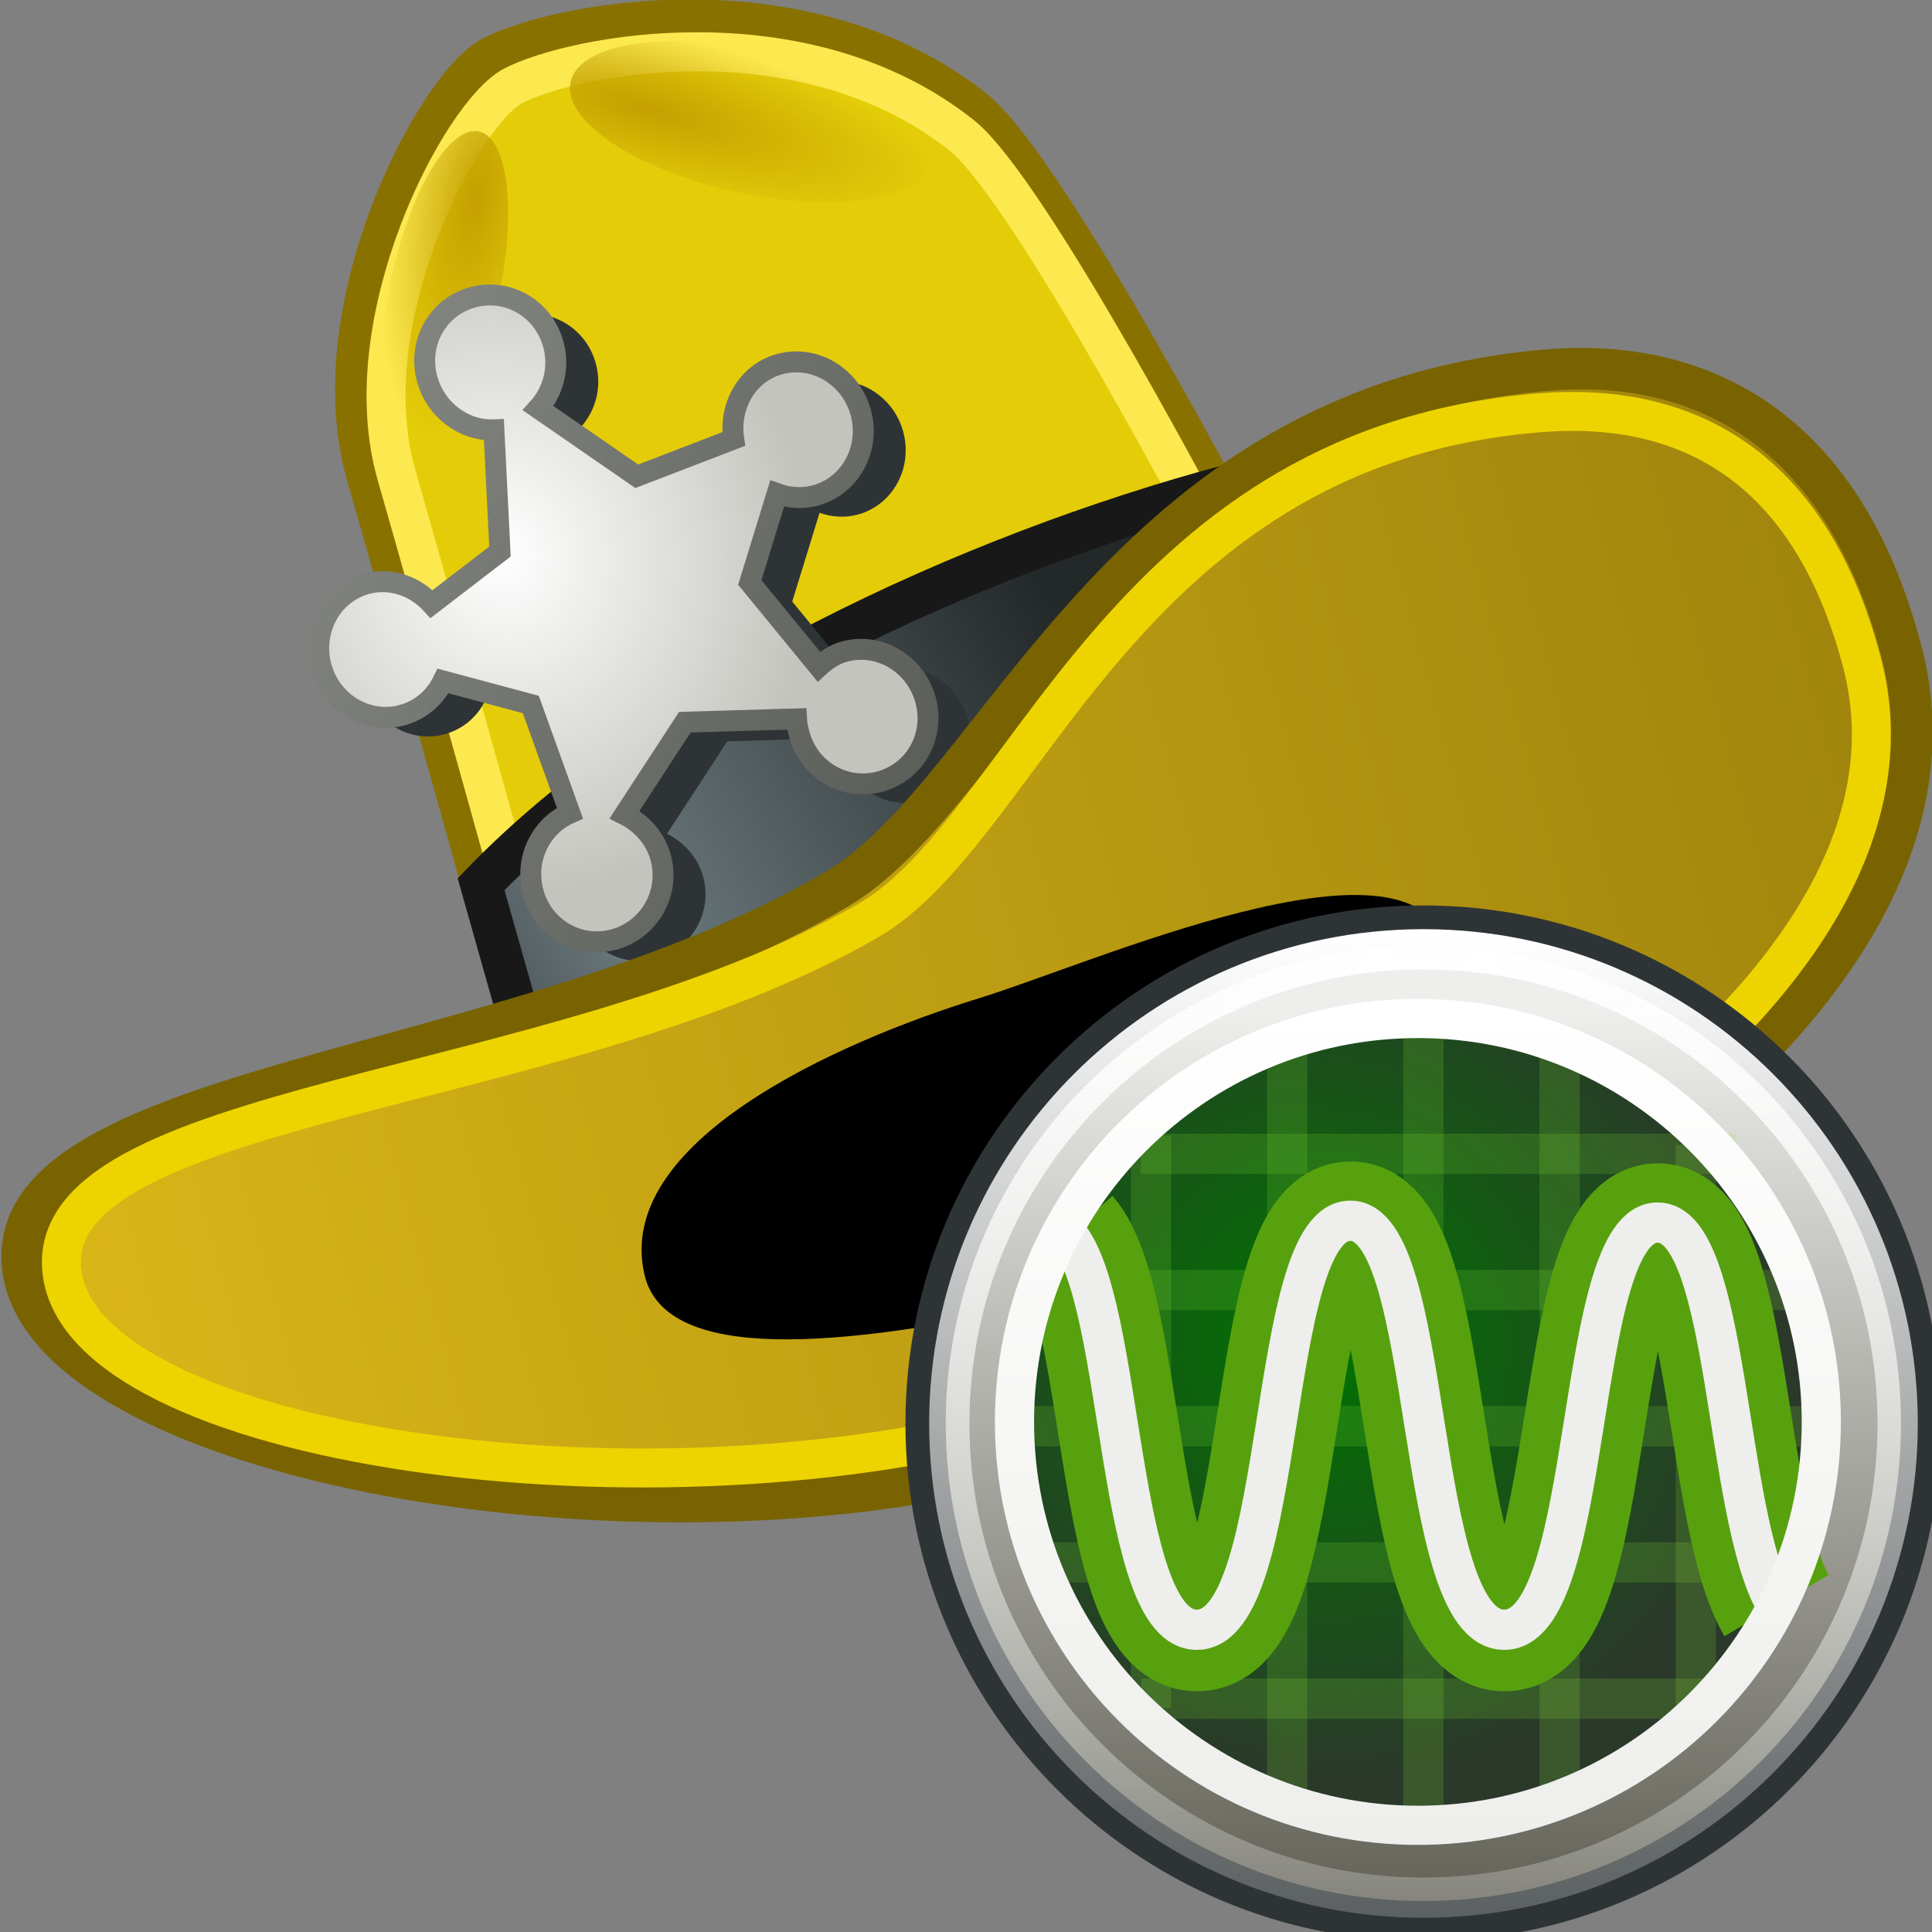 <?xml version="1.0" encoding="UTF-8" standalone="no"?>
<!-- Created with Inkscape (http://www.inkscape.org/) -->

<svg
   xmlns:dc="http://purl.org/dc/elements/1.1/"
   xmlns:cc="http://creativecommons.org/ns#"
   xmlns:rdf="http://www.w3.org/1999/02/22-rdf-syntax-ns#"
   xmlns:svg="http://www.w3.org/2000/svg"
   xmlns="http://www.w3.org/2000/svg"
   xmlns:xlink="http://www.w3.org/1999/xlink"
   xmlns:sodipodi="http://sodipodi.sourceforge.net/DTD/sodipodi-0.dtd"
   xmlns:inkscape="http://www.inkscape.org/namespaces/inkscape"
   width="48px"
   height="48px"
   id="svg7511"
   version="1.1"
   inkscape:version="0.48.5 r10040"
   sodipodi:docname="wrangle.svg">
  <rect width="100%" height="100%" fill="#808080" stroke="none"/>
  <defs
     id="defs7513">
    <linearGradient
       id="linearGradient8408">
      <stop
         style="stop-color:#dbb718;stop-opacity:1;"
         offset="0"
         id="stop8410" />
      <stop
         style="stop-color:#9e830c;stop-opacity:1;"
         offset="1"
         id="stop8412" />
    </linearGradient>
    <linearGradient
       id="linearGradient8400">
      <stop
         style="stop-color:#ffffff;stop-opacity:1;"
         offset="0"
         id="stop8402" />
      <stop
         style="stop-color:#c4c4be;stop-opacity:1;"
         offset="1"
         id="stop8404" />
    </linearGradient>
    <linearGradient
       id="linearGradient8390">
      <stop
         style="stop-color:#888a85;stop-opacity:1;"
         offset="0"
         id="stop8392" />
      <stop
         style="stop-color:#5c5e5a;stop-opacity:1;"
         offset="1"
         id="stop8394" />
    </linearGradient>
    <linearGradient
       id="linearGradient8367">
      <stop
         style="stop-color:#4f595c;stop-opacity:1;"
         offset="0"
         id="stop8369" />
      <stop
         id="stop8375"
         offset="0.214"
         style="stop-color:#6c7a7e;stop-opacity:1;" />
      <stop
         style="stop-color:#232829;stop-opacity:1"
         offset="1"
         id="stop8371" />
    </linearGradient>
    <linearGradient
       inkscape:collect="always"
       id="linearGradient8349">
      <stop
         style="stop-color:#c4a000;stop-opacity:1;"
         offset="0"
         id="stop8351" />
      <stop
         style="stop-color:#c4a000;stop-opacity:0;"
         offset="1"
         id="stop8353" />
    </linearGradient>
    <radialGradient
       inkscape:collect="always"
       xlink:href="#linearGradient8349"
       id="radialGradient8355"
       cx="22.848"
       cy="8.308"
       fx="22.848"
       fy="8.308"
       r="5.256"
       gradientTransform="matrix(1.622,0.051,-0.041,0.435,-13.88,3.069)"
       gradientUnits="userSpaceOnUse" />
    <radialGradient
       inkscape:collect="always"
       xlink:href="#linearGradient8349"
       id="radialGradient8357"
       cx="22.648"
       cy="8.241"
       fx="22.648"
       fy="8.241"
       r="5.256"
       gradientTransform="matrix(1.473,-0.018,0.16,0.627,-12.025,3.057)"
       gradientUnits="userSpaceOnUse" />
    <linearGradient
       inkscape:collect="always"
       xlink:href="#linearGradient8367"
       id="linearGradient8373"
       x1="13.087"
       y1="21.736"
       x2="28.683"
       y2="17.695"
       gradientUnits="userSpaceOnUse"
       gradientTransform="matrix(1.003,-0.274,0.274,1.003,-6.959,5.923)" />
    <linearGradient
       inkscape:collect="always"
       xlink:href="#linearGradient8390"
       id="linearGradient8396"
       x1="11.524"
       y1="6.607"
       x2="24.843"
       y2="19.486"
       gradientUnits="userSpaceOnUse"
       gradientTransform="matrix(1.003,-0.274,0.274,1.003,-6.959,5.923)" />
    <radialGradient
       inkscape:collect="always"
       xlink:href="#linearGradient8400"
       id="radialGradient8406"
       cx="16.062"
       cy="12.389"
       fx="16.062"
       fy="12.389"
       r="7.266"
       gradientTransform="matrix(1.003,-0.274,0.305,1.118,-7.394,4.329)"
       gradientUnits="userSpaceOnUse" />
    <linearGradient
       inkscape:collect="always"
       xlink:href="#linearGradient8408"
       id="linearGradient8414"
       x1="-0.006"
       y1="25.304"
       x2="48.18"
       y2="25.304"
       gradientUnits="userSpaceOnUse"
       gradientTransform="matrix(1.003,-0.274,0.274,1.003,-6.959,5.923)" />
    <radialGradient
       inkscape:collect="always"
       xlink:href="#linearGradient2911"
       id="radialGradient2917"
       cx="3.299"
       cy="3.416"
       fx="3.299"
       fy="3.416"
       r="2.751"
       gradientUnits="userSpaceOnUse" />
    <linearGradient
       id="linearGradient2911">
      <stop
         style="stop-color:white;stop-opacity:1;"
         offset="0"
         id="stop2913" />
      <stop
         style="stop-color:#8e8e8e;stop-opacity:1;"
         offset="1"
         id="stop2915" />
    </linearGradient>
    <linearGradient
       inkscape:collect="always"
       xlink:href="#linearGradient4464"
       id="linearGradient4470"
       x1="10.276"
       y1="35.035"
       x2="14.832"
       y2="37.582"
       gradientUnits="userSpaceOnUse"
       gradientTransform="matrix(0.555,0.053,-0.053,0.555,25.564,23.188)" />
    <linearGradient
       inkscape:collect="always"
       id="linearGradient4464">
      <stop
         style="stop-color:#2e3436;stop-opacity:1;"
         offset="0"
         id="stop4466" />
      <stop
         style="stop-color:#2e3436;stop-opacity:0;"
         offset="1"
         id="stop4468" />
    </linearGradient>
    <linearGradient
       gradientTransform="matrix(0.558,0,0,0.558,23.595,23.652)"
       inkscape:collect="always"
       xlink:href="#linearGradient4501"
       id="linearGradient4507"
       x1="23.201"
       y1="3.505"
       x2="22.286"
       y2="32.37"
       gradientUnits="userSpaceOnUse" />
    <linearGradient
       inkscape:collect="always"
       id="linearGradient4501">
      <stop
         style="stop-color:#d3d7cf;stop-opacity:1"
         offset="0"
         id="stop4503" />
      <stop
         style="stop-color:white;stop-opacity:1"
         offset="1"
         id="stop4505" />
    </linearGradient>
    <radialGradient
       r="2.751"
       fy="3.416"
       fx="3.299"
       cy="3.416"
       cx="3.299"
       gradientUnits="userSpaceOnUse"
       id="radialGradient9255"
       xlink:href="#linearGradient2911"
       inkscape:collect="always" />
    <radialGradient
       inkscape:collect="always"
       xlink:href="#linearGradient2911"
       id="radialGradient9296"
       gradientUnits="userSpaceOnUse"
       cx="3.299"
       cy="3.416"
       fx="3.299"
       fy="3.416"
       r="2.751" />
    <radialGradient
       inkscape:collect="always"
       xlink:href="#linearGradient9027"
       id="radialGradient9033"
       cx="23.335"
       cy="44.42"
       fx="23.335"
       fy="44.42"
       r="18.562"
       gradientTransform="matrix(1,0,0,0.193,0,35.854)"
       gradientUnits="userSpaceOnUse" />
    <linearGradient
       id="linearGradient9027">
      <stop
         style="stop-color:#2e3436;stop-opacity:0.619;"
         offset="0"
         id="stop9029" />
      <stop
         style="stop-color:#2e3436;stop-opacity:0;"
         offset="1"
         id="stop9031" />
    </linearGradient>
    <linearGradient
       inkscape:collect="always"
       xlink:href="#linearGradient9035"
       id="linearGradient9041"
       x1="20.73"
       y1="29.815"
       x2="23.296"
       y2="45.056"
       gradientUnits="userSpaceOnUse"
       gradientTransform="matrix(0.989,0,0,0.989,9.007,-1.633)" />
    <linearGradient
       inkscape:collect="always"
       id="linearGradient9035">
      <stop
         style="stop-color:#888a85;stop-opacity:1;"
         offset="0"
         id="stop9037" />
      <stop
         style="stop-color:#51534f;stop-opacity:1"
         offset="1"
         id="stop9039" />
    </linearGradient>
    <linearGradient
       inkscape:collect="always"
       xlink:href="#linearGradient6497"
       id="linearGradient7996"
       gradientUnits="userSpaceOnUse"
       x1="287.517"
       y1="-439.753"
       x2="289.676"
       y2="-436.322" />
    <linearGradient
       inkscape:collect="always"
       id="linearGradient6497">
      <stop
         style="stop-color:#ffffff;stop-opacity:1;"
         offset="0"
         id="stop6499" />
      <stop
         style="stop-color:#ffffff;stop-opacity:0;"
         offset="1"
         id="stop6501" />
    </linearGradient>
    <linearGradient
       inkscape:collect="always"
       xlink:href="#linearGradient6513"
       id="linearGradient7998"
       gradientUnits="userSpaceOnUse"
       x1="286.512"
       y1="-441.291"
       x2="289.854"
       y2="-436.145" />
    <linearGradient
       inkscape:collect="always"
       id="linearGradient6513">
      <stop
         style="stop-color:#ffffff;stop-opacity:1;"
         offset="0"
         id="stop6515" />
      <stop
         style="stop-color:#ffffff;stop-opacity:0;"
         offset="1"
         id="stop6517" />
    </linearGradient>
    <linearGradient
       inkscape:collect="always"
       xlink:href="#linearGradient6538"
       id="linearGradient8000"
       gradientUnits="userSpaceOnUse"
       x1="285.941"
       y1="-439.939"
       x2="289.391"
       y2="-436.443" />
    <linearGradient
       inkscape:collect="always"
       id="linearGradient6538">
      <stop
         style="stop-color:#ffffff;stop-opacity:1;"
         offset="0"
         id="stop6540" />
      <stop
         style="stop-color:#ffffff;stop-opacity:0;"
         offset="1"
         id="stop6542" />
    </linearGradient>
    <linearGradient
       inkscape:collect="always"
       xlink:href="#linearGradient6527"
       id="linearGradient8002"
       gradientUnits="userSpaceOnUse"
       x1="275.942"
       y1="-437.105"
       x2="279.975"
       y2="-431.918" />
    <linearGradient
       inkscape:collect="always"
       id="linearGradient6527">
      <stop
         style="stop-color:#ffffff;stop-opacity:1;"
         offset="0"
         id="stop6530" />
      <stop
         style="stop-color:#ffffff;stop-opacity:0;"
         offset="1"
         id="stop6532" />
    </linearGradient>
    <linearGradient
       inkscape:collect="always"
       xlink:href="#linearGradient6549"
       id="linearGradient8004"
       gradientUnits="userSpaceOnUse"
       x1="286.666"
       y1="-439.484"
       x2="289.766"
       y2="-436.707" />
    <linearGradient
       inkscape:collect="always"
       id="linearGradient6549">
      <stop
         style="stop-color:#ffffff;stop-opacity:1;"
         offset="0"
         id="stop6551" />
      <stop
         style="stop-color:#ffffff;stop-opacity:0;"
         offset="1"
         id="stop6553" />
    </linearGradient>
    <linearGradient
       inkscape:collect="always"
       xlink:href="#linearGradient6538"
       id="linearGradient8006"
       gradientUnits="userSpaceOnUse"
       x1="284.802"
       y1="-441.233"
       x2="288.9"
       y2="-436.831" />
    <linearGradient
       inkscape:collect="always"
       xlink:href="#linearGradient6497"
       id="linearGradient8099"
       gradientUnits="userSpaceOnUse"
       x1="286.246"
       y1="-434.732"
       x2="290.121"
       y2="-439.69" />
    <linearGradient
       inkscape:collect="always"
       xlink:href="#linearGradient6513"
       id="linearGradient8097"
       gradientUnits="userSpaceOnUse"
       x1="287.147"
       y1="-434.809"
       x2="289.473"
       y2="-437.594" />
    <linearGradient
       inkscape:collect="always"
       xlink:href="#linearGradient6538"
       id="linearGradient8095"
       gradientUnits="userSpaceOnUse"
       x1="286.014"
       y1="-435.546"
       x2="288.375"
       y2="-438.971" />
    <linearGradient
       inkscape:collect="always"
       xlink:href="#linearGradient6470"
       id="linearGradient8093"
       gradientUnits="userSpaceOnUse"
       x1="276.614"
       y1="-431"
       x2="283.463"
       y2="-438.722" />
    <linearGradient
       inkscape:collect="always"
       id="linearGradient6470">
      <stop
         style="stop-color:#ffffff;stop-opacity:1;"
         offset="0"
         id="stop6472" />
      <stop
         style="stop-color:#ffffff;stop-opacity:0;"
         offset="1"
         id="stop6474" />
    </linearGradient>
    <linearGradient
       inkscape:collect="always"
       xlink:href="#linearGradient6549"
       id="linearGradient8091"
       gradientUnits="userSpaceOnUse"
       x1="286.295"
       y1="-435.628"
       x2="289.395"
       y2="-438.19" />
    <linearGradient
       inkscape:collect="always"
       xlink:href="#linearGradient6538"
       id="linearGradient8089"
       gradientUnits="userSpaceOnUse"
       x1="286.415"
       y1="-435.784"
       x2="290.078"
       y2="-439.289" />
    <linearGradient
       inkscape:collect="always"
       xlink:href="#linearGradient6538"
       id="linearGradient9023"
       gradientUnits="userSpaceOnUse"
       x1="286.415"
       y1="-435.784"
       x2="288.375"
       y2="-437.888" />
    <linearGradient
       inkscape:collect="always"
       xlink:href="#linearGradient6470"
       id="linearGradient8130"
       gradientUnits="userSpaceOnUse"
       gradientTransform="matrix(1.452,0,0,1.286,-374.468,572.5)"
       x1="271.022"
       y1="-441.052"
       x2="285.029"
       y2="-431.97" />
    <linearGradient
       gradientTransform="translate(8.742,-1.884)"
       inkscape:collect="always"
       xlink:href="#linearGradient9061"
       id="linearGradient9067"
       x1="29.124"
       y1="38.897"
       x2="27.356"
       y2="34.879"
       gradientUnits="userSpaceOnUse" />
    <linearGradient
       inkscape:collect="always"
       id="linearGradient9061">
      <stop
         style="stop-color:#5d5b58;stop-opacity:1;"
         offset="0"
         id="stop9063" />
      <stop
         style="stop-color:#5d5b58;stop-opacity:0;"
         offset="1"
         id="stop9065" />
    </linearGradient>
    <linearGradient
       inkscape:collect="always"
       xlink:href="#linearGradient9073"
       id="linearGradient9071"
       gradientUnits="userSpaceOnUse"
       x1="29.124"
       y1="38.897"
       x2="27.356"
       y2="34.879"
       gradientTransform="matrix(0.917,-0.399,0.399,0.917,4.662,6.088)" />
    <linearGradient
       id="linearGradient9073">
      <stop
         id="stop9075"
         offset="0"
         style="stop-color:#74726e;stop-opacity:1;" />
      <stop
         id="stop9077"
         offset="1"
         style="stop-color:#5d5b58;stop-opacity:0;" />
    </linearGradient>
    <radialGradient
       r="18.562"
       fy="44.42"
       fx="23.335"
       cy="44.42"
       cx="23.335"
       gradientTransform="matrix(1,0,0,0.193,0,35.854)"
       gradientUnits="userSpaceOnUse"
       id="radialGradient9549"
       xlink:href="#linearGradient9027"
       inkscape:collect="always" />
    <radialGradient
       inkscape:collect="always"
       xlink:href="#linearGradient9027"
       id="radialGradient9839"
       gradientUnits="userSpaceOnUse"
       gradientTransform="matrix(1,0,0,0.193,0,35.854)"
       cx="23.335"
       cy="44.42"
       fx="23.335"
       fy="44.42"
       r="18.562" />
    <linearGradient
       inkscape:collect="always"
       xlink:href="#linearGradient9035"
       id="linearGradient9841"
       gradientUnits="userSpaceOnUse"
       gradientTransform="matrix(0.989,0,0,0.989,9.007,-1.633)"
       x1="20.73"
       y1="29.815"
       x2="23.296"
       y2="45.056" />
    <linearGradient
       inkscape:collect="always"
       xlink:href="#linearGradient6497"
       id="linearGradient9843"
       gradientUnits="userSpaceOnUse"
       x1="287.517"
       y1="-439.753"
       x2="289.676"
       y2="-436.322" />
    <linearGradient
       inkscape:collect="always"
       xlink:href="#linearGradient6513"
       id="linearGradient9845"
       gradientUnits="userSpaceOnUse"
       x1="286.512"
       y1="-441.291"
       x2="289.854"
       y2="-436.145" />
    <linearGradient
       inkscape:collect="always"
       xlink:href="#linearGradient6538"
       id="linearGradient9847"
       gradientUnits="userSpaceOnUse"
       x1="285.941"
       y1="-439.939"
       x2="289.391"
       y2="-436.443" />
    <linearGradient
       inkscape:collect="always"
       xlink:href="#linearGradient6527"
       id="linearGradient9849"
       gradientUnits="userSpaceOnUse"
       x1="275.942"
       y1="-437.105"
       x2="279.975"
       y2="-431.918" />
    <linearGradient
       inkscape:collect="always"
       xlink:href="#linearGradient6549"
       id="linearGradient9851"
       gradientUnits="userSpaceOnUse"
       x1="286.666"
       y1="-439.484"
       x2="289.766"
       y2="-436.707" />
    <linearGradient
       inkscape:collect="always"
       xlink:href="#linearGradient6538"
       id="linearGradient9853"
       gradientUnits="userSpaceOnUse"
       x1="284.802"
       y1="-441.233"
       x2="288.9"
       y2="-436.831" />
    <linearGradient
       inkscape:collect="always"
       xlink:href="#linearGradient6497"
       id="linearGradient9855"
       gradientUnits="userSpaceOnUse"
       x1="286.246"
       y1="-434.732"
       x2="290.121"
       y2="-439.69" />
    <linearGradient
       inkscape:collect="always"
       xlink:href="#linearGradient6513"
       id="linearGradient9857"
       gradientUnits="userSpaceOnUse"
       x1="287.147"
       y1="-434.809"
       x2="289.473"
       y2="-437.594" />
    <linearGradient
       inkscape:collect="always"
       xlink:href="#linearGradient6538"
       id="linearGradient9859"
       gradientUnits="userSpaceOnUse"
       x1="286.014"
       y1="-435.546"
       x2="288.375"
       y2="-438.971" />
    <linearGradient
       inkscape:collect="always"
       xlink:href="#linearGradient6470"
       id="linearGradient9861"
       gradientUnits="userSpaceOnUse"
       x1="276.614"
       y1="-431"
       x2="283.463"
       y2="-438.722" />
    <linearGradient
       inkscape:collect="always"
       xlink:href="#linearGradient6549"
       id="linearGradient9863"
       gradientUnits="userSpaceOnUse"
       x1="286.295"
       y1="-435.628"
       x2="289.395"
       y2="-438.19" />
    <linearGradient
       inkscape:collect="always"
       xlink:href="#linearGradient6538"
       id="linearGradient9865"
       gradientUnits="userSpaceOnUse"
       x1="286.415"
       y1="-435.784"
       x2="290.078"
       y2="-439.289" />
    <linearGradient
       inkscape:collect="always"
       xlink:href="#linearGradient6538"
       id="linearGradient9867"
       gradientUnits="userSpaceOnUse"
       x1="286.415"
       y1="-435.784"
       x2="288.375"
       y2="-437.888" />
    <linearGradient
       inkscape:collect="always"
       xlink:href="#linearGradient6470"
       id="linearGradient9869"
       gradientUnits="userSpaceOnUse"
       gradientTransform="matrix(1.452,0,0,1.286,-374.468,572.5)"
       x1="271.022"
       y1="-441.052"
       x2="285.029"
       y2="-431.97" />
    <linearGradient
       inkscape:collect="always"
       xlink:href="#linearGradient9061"
       id="linearGradient9871"
       gradientUnits="userSpaceOnUse"
       gradientTransform="translate(8.742,-1.884)"
       x1="29.124"
       y1="38.897"
       x2="27.356"
       y2="34.879" />
    <linearGradient
       inkscape:collect="always"
       xlink:href="#linearGradient9073"
       id="linearGradient9873"
       gradientUnits="userSpaceOnUse"
       gradientTransform="matrix(0.917,-0.399,0.399,0.917,4.662,6.088)"
       x1="29.124"
       y1="38.897"
       x2="27.356"
       y2="34.879" />
    <linearGradient
       id="linearGradient13706">
      <stop
         style="stop-color:#eeeeec;stop-opacity:1;"
         offset="0"
         id="stop13708" />
      <stop
         style="stop-color:#616157;stop-opacity:1;"
         offset="1"
         id="stop13710" />
    </linearGradient>
    <linearGradient
       id="linearGradient13735">
      <stop
         style="stop-color:#007400;stop-opacity:1"
         offset="0"
         id="stop13737" />
      <stop
         style="stop-color:#2a392a;stop-opacity:1;"
         offset="1"
         id="stop13739" />
    </linearGradient>
    <linearGradient
       inkscape:collect="always"
       xlink:href="#linearGradient13816"
       id="linearGradient13822"
       x1="23.492"
       y1="43.794"
       x2="23.492"
       y2="-0.199"
       gradientUnits="userSpaceOnUse" />
    <linearGradient
       inkscape:collect="always"
       id="linearGradient13816">
      <stop
         style="stop-color:#eeeeec;stop-opacity:1;"
         offset="0"
         id="stop13818" />
      <stop
         style="stop-color:white;stop-opacity:1"
         offset="1"
         id="stop13820" />
    </linearGradient>
    <linearGradient
       inkscape:collect="always"
       xlink:href="#linearGradient13706-1"
       id="linearGradient3467"
       gradientUnits="userSpaceOnUse"
       x1="23.997"
       y1="3.979"
       x2="24.133"
       y2="42.321" />
    <linearGradient
       id="linearGradient13706-1">
      <stop
         style="stop-color:#eeeeec;stop-opacity:1;"
         offset="0"
         id="stop13708-7" />
      <stop
         style="stop-color:#616157;stop-opacity:1;"
         offset="1"
         id="stop13710-4" />
    </linearGradient>
    <linearGradient
       inkscape:collect="always"
       xlink:href="#linearGradient13723-0"
       id="linearGradient3469"
       gradientUnits="userSpaceOnUse"
       x1="23.837"
       y1="-0.149"
       x2="23.492"
       y2="45.217" />
    <linearGradient
       inkscape:collect="always"
       id="linearGradient13723-0">
      <stop
         style="stop-color:white;stop-opacity:1"
         offset="0"
         id="stop13725-9" />
      <stop
         style="stop-color:#eeeeec;stop-opacity:0.21"
         offset="1"
         id="stop13727-4" />
    </linearGradient>
    <radialGradient
       inkscape:collect="always"
       xlink:href="#linearGradient13735-8"
       id="radialGradient3471"
       gradientUnits="userSpaceOnUse"
       gradientTransform="matrix(0.805,-0.651,0.679,0.84,-8.108,14.586)"
       cx="18.19"
       cy="17.156"
       fx="18.19"
       fy="17.156"
       r="21.812" />
    <linearGradient
       id="linearGradient13735-8">
      <stop
         style="stop-color:#007400;stop-opacity:1"
         offset="0"
         id="stop13737-8" />
      <stop
         style="stop-color:#2a392a;stop-opacity:1;"
         offset="1"
         id="stop13739-2" />
    </linearGradient>
    <linearGradient
       inkscape:collect="always"
       xlink:href="#linearGradient13816-4"
       id="linearGradient3473"
       gradientUnits="userSpaceOnUse"
       x1="23.492"
       y1="43.794"
       x2="23.492"
       y2="-0.199" />
    <linearGradient
       inkscape:collect="always"
       id="linearGradient13816-4">
      <stop
         style="stop-color:#eeeeec;stop-opacity:1;"
         offset="0"
         id="stop13818-5" />
      <stop
         style="stop-color:white;stop-opacity:1"
         offset="1"
         id="stop13820-5" />
    </linearGradient>
    <linearGradient
       y2="-0.199"
       x2="23.492"
       y1="43.794"
       x1="23.492"
       gradientUnits="userSpaceOnUse"
       id="linearGradient3651"
       xlink:href="#linearGradient13816-4"
       inkscape:collect="always" />
  </defs>
  <sodipodi:namedview
     id="base"
     pagecolor="#ffffff"
     bordercolor="#666666"
     borderopacity="1.0"
     inkscape:pageopacity="0.0"
     inkscape:pageshadow="2"
     inkscape:zoom="7.0000001"
     inkscape:cx="17.282486"
     inkscape:cy="22.23013"
     inkscape:current-layer="layer1"
     showgrid="true"
     inkscape:grid-bbox="true"
     inkscape:document-units="px"
     inkscape:window-width="1644"
     inkscape:window-height="1322"
     inkscape:window-x="1004"
     inkscape:window-y="126"
     inkscape:window-maximized="0" />
  <g
     id="layer1"
     inkscape:label="Layer 1"
     inkscape:groupmode="layer">
    <path
       style="color:#000000;fill:#e4cc09;fill-opacity:1;stroke:#897100;stroke-width:1.04;stroke-linecap:butt;stroke-linejoin:miter;stroke-miterlimit:4;stroke-opacity:1;stroke-dasharray:none;stroke-dashoffset:0;marker:none;visibility:visible;display:inline;overflow:visible;enable-background:accumulate"
       d="m 13.204,26.362 c 0,0 -3.079,-11.093 -4.08,-14.569 -1.19,-4.131 1.721,-9.65 3.107,-10.375 1.572,-0.823 7.72,-2.044 11.956,1.315 1.831,1.452 6.794,10.943 6.794,10.943 -3.763,7.071 -9.714,11.267 -17.776,12.686 z"
       id="path8319"
       inkscape:connector-curvature="0"
       sodipodi:nodetypes="cssscc" />
    <path
       sodipodi:nodetypes="cssscc"
       inkscape:connector-curvature="0"
       id="path8418"
       d="m 13.655,25.383 c 0,0 -2.869,-10.338 -3.803,-13.578 -1.109,-3.85 1.604,-8.994 2.895,-9.67 1.465,-0.767 7.195,-1.905 11.143,1.225 1.707,1.353 6.332,10.199 6.332,10.199 -3.507,6.59 -9.053,10.501 -16.568,11.823 z"
       style="color:#000000;fill:none;stroke:#fce94f;stroke-width:0.969;stroke-linecap:butt;stroke-linejoin:miter;stroke-miterlimit:4;stroke-opacity:1;stroke-dasharray:none;stroke-dashoffset:0;marker:none;visibility:visible;display:inline;overflow:visible;enable-background:accumulate" />
    <path
       sodipodi:type="arc"
       style="color:#000000;fill:url(#radialGradient8355);fill-opacity:1;stroke:none;stroke-width:0.1;marker:none;visibility:visible;display:inline;overflow:visible;enable-background:accumulate"
       id="path8335"
       sodipodi:cx="25.75889"
       sodipodi:cy="7.518137"
       sodipodi:rx="5.1931424"
       sodipodi:ry="2.0925124"
       d="m 30.952,7.518 a 5.193,2.093 0 1 1 -10.386,0 5.193,2.093 0 1 1 10.386,0 z"
       transform="matrix(0.861,0.203,-0.272,0.814,-1.466,-8.329)" />
    <path
       style="color:#000000;fill:url(#linearGradient8373);fill-opacity:1;stroke:#181818;stroke-width:1.04;stroke-linecap:butt;stroke-linejoin:miter;stroke-miterlimit:4;stroke-opacity:1;stroke-dasharray:none;stroke-dashoffset:0;marker:none;visibility:visible;display:inline;overflow:visible;enable-background:accumulate"
       d="m 11.952,21.967 c 4.497,-4.662 12.144,-8.184 18.587,-9.912 l 1.934,5.299 -18.992,10.023 z"
       id="path8327"
       inkscape:connector-curvature="0"
       sodipodi:nodetypes="ccccc" />
    <path
       transform="matrix(-0.186,0.743,0.594,0.302,11.376,-14.243)"
       d="m 30.952,7.518 a 5.193,2.093 0 1 1 -10.386,0 5.193,2.093 0 1 1 10.386,0 z"
       sodipodi:ry="2.0925124"
       sodipodi:rx="5.1931424"
       sodipodi:cy="7.518137"
       sodipodi:cx="25.75889"
       id="path8337"
       style="color:#000000;fill:url(#radialGradient8357);fill-opacity:1;stroke:none;stroke-width:0.1;marker:none;visibility:visible;display:inline;overflow:visible;enable-background:accumulate"
       sodipodi:type="arc" />
    <path
       inkscape:connector-curvature="0"
       id="path8420"
       d="m 12.799,7.86 c -0.868,0.237 -1.376,1.131 -1.132,2.027 0.211,0.773 0.913,1.295 1.659,1.266 l 0.151,3.024 -1.699,1.305 C 11.374,15.039 10.762,14.816 10.158,14.981 9.291,15.217 8.791,16.143 9.035,17.039 c 0.244,0.896 1.145,1.44 2.012,1.203 0.464,-0.127 0.817,-0.44 1.015,-0.849 l 2.181,0.585 0.972,2.7 c -0.731,0.32 -1.135,1.15 -0.912,1.967 0.244,0.896 1.136,1.408 2.004,1.172 0.868,-0.237 1.407,-1.139 1.163,-2.035 -0.133,-0.488 -0.486,-0.862 -0.898,-1.069 l 1.497,-2.295 2.774,-0.082 c 0.006,0.122 0.038,0.262 0.071,0.385 0.244,0.896 1.136,1.408 2.004,1.172 0.868,-0.237 1.376,-1.131 1.132,-2.027 -0.244,-0.896 -1.145,-1.44 -2.012,-1.203 -0.255,0.069 -0.456,0.207 -0.639,0.376 l -1.716,-2.093 0.679,-2.206 c 0.298,0.107 0.63,0.132 0.955,0.043 0.868,-0.237 1.368,-1.162 1.123,-2.058 C 22.195,9.828 21.295,9.284 20.427,9.52 19.625,9.739 19.16,10.554 19.284,11.382 l -2.409,0.926 -2.448,-1.691 c 0.371,-0.408 0.536,-1.001 0.376,-1.585 C 14.559,8.136 13.667,7.624 12.799,7.86 z"
       style="color:#000000;fill:#2e3436;fill-opacity:1;stroke:none;stroke-width:0.5;marker:none;visibility:visible;display:inline;overflow:visible;enable-background:accumulate" />
    <path
       style="color:#000000;fill:url(#radialGradient8406);fill-opacity:1;stroke:url(#linearGradient8396);stroke-width:0.52;stroke-miterlimit:4;stroke-dasharray:none;marker:none;visibility:visible;display:inline;overflow:visible;enable-background:accumulate"
       d="m 11.744,7.386 c -0.868,0.237 -1.376,1.131 -1.132,2.027 0.211,0.773 0.913,1.295 1.659,1.266 l 0.151,3.024 -1.699,1.305 C 10.319,14.564 9.707,14.341 9.103,14.506 8.236,14.743 7.736,15.668 7.98,16.564 c 0.244,0.896 1.145,1.44 2.012,1.203 0.464,-0.127 0.817,-0.441 1.015,-0.849 l 2.181,0.585 0.972,2.7 c -0.731,0.32 -1.135,1.15 -0.912,1.967 0.244,0.896 1.136,1.408 2.004,1.172 0.868,-0.237 1.407,-1.139 1.163,-2.035 -0.133,-0.488 -0.486,-0.862 -0.898,-1.069 l 1.497,-2.295 2.774,-0.082 c 0.006,0.122 0.038,0.262 0.071,0.385 0.244,0.896 1.136,1.408 2.004,1.172 0.868,-0.237 1.376,-1.131 1.132,-2.027 -0.244,-0.896 -1.145,-1.44 -2.012,-1.203 -0.255,0.069 -0.456,0.207 -0.639,0.376 l -1.716,-2.093 0.679,-2.206 c 0.298,0.107 0.63,0.132 0.955,0.043 0.868,-0.237 1.368,-1.162 1.123,-2.058 C 21.14,9.353 20.24,8.809 19.372,9.046 18.57,9.264 18.105,10.079 18.229,10.907 L 15.82,11.833 13.371,10.142 C 13.742,9.734 13.907,9.142 13.748,8.557 13.504,7.662 12.612,7.149 11.744,7.386 z"
       id="path8377"
       inkscape:connector-curvature="0" />
    <path
       style="fill:url(#linearGradient8414);fill-opacity:1;stroke:#796300;stroke-width:1.029;stroke-linecap:butt;stroke-linejoin:miter;stroke-miterlimit:4;stroke-opacity:1;stroke-dasharray:none"
       d="M 20.827,22.068 C 24.885,19.651 27.816,10.123 38.387,9.199 40.407,9.022 45.384,9.119 47.236,16.162 49.623,25.243 35.315,33.194 26.506,35.984 16.756,39.073 1.4,36.401 0.586,31.626 -0.228,26.851 12.89,26.795 20.827,22.068 z"
       id="path7530"
       inkscape:connector-curvature="0"
       sodipodi:nodetypes="ssssss" />
    <path
       style="color:#000000;fill:#000000;fill-opacity:1;stroke:none;stroke-width:0.1;marker:none;visibility:visible;display:inline;overflow:visible;enable-background:accumulate"
       d="m 16.018,31.693 c -0.807,-3.317 4.79,-5.808 8.303,-6.891 2.873,-0.886 10.575,-4.332 11.592,-1.418 1.054,3.019 -4.917,8.092 -10.727,9.185 -3.255,0.612 -8.574,1.566 -9.168,-0.877 z"
       id="path8300"
       inkscape:connector-curvature="0"
       sodipodi:nodetypes="sssss" />
    <path
       sodipodi:nodetypes="ssssss"
       inkscape:connector-curvature="0"
       id="path8416"
       d="m 21.576,22.868 c 3.923,-2.271 6.262,-11.616 16.416,-12.59 1.94,-0.186 6.572,-0.28 8.267,6.177 C 48.443,24.778 34.763,32.383 26.278,35.053 16.886,38.008 2.28,36.085 1.554,31.703 0.829,27.321 13.905,27.309 21.576,22.868 z"
       style="fill:none;stroke:#edd400;stroke-width:0.967;stroke-linecap:butt;stroke-linejoin:miter;stroke-miterlimit:4;stroke-opacity:1;stroke-dasharray:none" />
    <g
       transform="matrix(0.564,0,0,0.564,22.11,22.744)"
       id="g3493">
      <path
         transform="matrix(1.034,0,0,1.034,-0.793,0.053)"
         d="m 44.698,21.587 c 0,11.712 -9.494,21.206 -21.206,21.206 -11.712,0 -21.206,-9.494 -21.206,-21.206 0,-11.712 9.494,-21.206 21.206,-21.206 11.712,0 21.206,9.494 21.206,21.206 z"
         sodipodi:ry="21.206348"
         sodipodi:rx="21.206348"
         sodipodi:cy="21.587301"
         sodipodi:cx="23.492064"
         id="path13696"
         style="color:#000000;fill:url(#linearGradient3467);fill-opacity:1;fill-rule:evenodd;stroke:#2e3436;stroke-width:1.716;stroke-linecap:butt;stroke-linejoin:miter;stroke-miterlimit:4;stroke-opacity:1;stroke-dasharray:none;stroke-dashoffset:0;marker:none;visibility:visible;display:inline;overflow:visible"
         sodipodi:type="arc" />
      <path
         transform="matrix(0.985,0,0,0.985,0.364,1.116)"
         d="m 44.698,21.587 c 0,11.712 -9.494,21.206 -21.206,21.206 -11.712,0 -21.206,-9.494 -21.206,-21.206 0,-11.712 9.494,-21.206 21.206,-21.206 11.712,0 21.206,9.494 21.206,21.206 z"
         sodipodi:ry="21.206348"
         sodipodi:rx="21.206348"
         sodipodi:cy="21.587301"
         sodipodi:cx="23.492064"
         id="path13719"
         style="color:#000000;fill:none;stroke:url(#linearGradient3469);stroke-width:1.801;stroke-linecap:butt;stroke-linejoin:miter;stroke-miterlimit:4;stroke-opacity:1;stroke-dasharray:none;stroke-dashoffset:0;marker:none;visibility:visible;display:inline;overflow:visible"
         sodipodi:type="arc" />
      <path
         transform="matrix(0.838,0,0,0.838,3.818,4.29)"
         d="m 44.698,21.587 c 0,11.712 -9.494,21.206 -21.206,21.206 -11.712,0 -21.206,-9.494 -21.206,-21.206 0,-11.712 9.494,-21.206 21.206,-21.206 11.712,0 21.206,9.494 21.206,21.206 z"
         sodipodi:ry="21.206348"
         sodipodi:rx="21.206348"
         sodipodi:cy="21.587301"
         sodipodi:cx="23.492064"
         id="path13731"
         style="color:#000000;fill:url(#radialGradient3471);fill-opacity:1;fill-rule:evenodd;stroke:none;stroke-width:1.16;marker:none;visibility:visible;display:inline;overflow:visible"
         sodipodi:type="arc" />
      <g
         style="stroke:#8ae234;stroke-width:1.774;stroke-opacity:0.179"
         id="g13773">
        <path
           sodipodi:nodetypes="cc"
           style="fill:none;stroke:#8ae234;stroke-width:1.774px;stroke-linecap:butt;stroke-linejoin:miter;stroke-opacity:0.179"
           d="m 11.5,9.698 0,25.222"
           id="path13753"
           inkscape:connector-curvature="0" />
        <path
           sodipodi:nodetypes="cc"
           style="fill:none;stroke:#8ae234;stroke-width:1.774px;stroke-linecap:butt;stroke-linejoin:miter;stroke-opacity:0.179"
           d="m 17.5,6.103 0,32.491"
           id="path13755"
           inkscape:connector-curvature="0" />
        <path
           sodipodi:nodetypes="cc"
           style="fill:none;stroke:#8ae234;stroke-width:1.774px;stroke-linecap:butt;stroke-linejoin:miter;stroke-opacity:0.179"
           d="m 23.5,5.024 0,34.65"
           id="path13757"
           inkscape:connector-curvature="0" />
        <path
           sodipodi:nodetypes="cc"
           style="fill:none;stroke:#8ae234;stroke-width:1.774px;stroke-linecap:butt;stroke-linejoin:miter;stroke-opacity:0.179"
           d="m 35.5,10.111 0,24.968"
           id="path13759"
           inkscape:connector-curvature="0" />
        <path
           sodipodi:nodetypes="cc"
           style="fill:none;stroke:#8ae234;stroke-width:1.774px;stroke-linecap:butt;stroke-linejoin:miter;stroke-opacity:0.179"
           d="m 29.5,6.135 0,32.428"
           id="path13761"
           inkscape:connector-curvature="0" />
        <path
           sodipodi:nodetypes="cc"
           style="fill:none;stroke:#8ae234;stroke-width:1.774px;stroke-linecap:butt;stroke-linejoin:miter;stroke-opacity:0.179"
           d="m 37.285,10.5 -26.238,0"
           id="path13763"
           inkscape:connector-curvature="0" />
        <path
           sodipodi:nodetypes="cc"
           style="fill:none;stroke:#8ae234;stroke-width:1.774px;stroke-linecap:butt;stroke-linejoin:miter;stroke-opacity:0.179"
           d="m 39.674,16.5 -32.491,0"
           id="path13765"
           inkscape:connector-curvature="0" />
        <path
           style="fill:none;stroke:#8ae234;stroke-width:1.774px;stroke-linecap:butt;stroke-linejoin:miter;stroke-opacity:0.179"
           d="m 41.261,22.5 -35.285,0"
           id="path13767"
           inkscape:connector-curvature="0" />
        <path
           sodipodi:nodetypes="cc"
           style="fill:none;stroke:#8ae234;stroke-width:1.774px;stroke-linecap:butt;stroke-linejoin:miter;stroke-opacity:0.179"
           d="m 36.428,34.5 -25.349,0"
           id="path13769"
           inkscape:connector-curvature="0" />
        <path
           sodipodi:nodetypes="cc"
           style="fill:none;stroke:#8ae234;stroke-width:1.774px;stroke-linecap:butt;stroke-linejoin:miter;stroke-opacity:0.179"
           d="m 39.579,28.5 -32.428,0"
           id="path13771"
           inkscape:connector-curvature="0" />
      </g>
      <path
         sodipodi:nodetypes="cscsss"
         d="M 39.056,30.403 C 36.756,26.488 37.011,13.585 33.834,13.58 c -3.75,-0.006 -2.718,17.969 -6.77,17.935 -4.052,-0.034 -3.02,-18.009 -6.77,-18.015 -3.75,-0.006 -2.718,17.969 -6.75,18.015 -3.621,0.041 -3.158,-14.451 -5.742,-17.411"
         style="fill:none;stroke:#57a10f;stroke-width:5.322;stroke-linecap:butt;stroke-linejoin:miter;stroke-miterlimit:4;stroke-opacity:1;stroke-dasharray:none"
         id="path13802"
         inkscape:connector-curvature="0" />
      <path
         sodipodi:nodetypes="cscsss"
         d="m 39.043,30.353 c -2.3,-3.915 -2.044,-16.818 -5.222,-16.823 -3.75,-0.006 -2.718,17.969 -6.77,17.935 C 23,31.432 24.032,13.456 20.282,13.45 c -3.75,-0.006 -2.718,17.969 -6.75,18.015 -3.621,0.041 -3.158,-14.451 -5.742,-17.411"
         style="fill:none;stroke:#eeeeec;stroke-width:1.774px;stroke-linecap:butt;stroke-linejoin:miter;stroke-opacity:1"
         id="path13785"
         inkscape:connector-curvature="0" />
      <path
         transform="matrix(0.838,0,0,0.838,3.571,4.22)"
         d="m 44.698,21.587 c 0,11.712 -9.494,21.206 -21.206,21.206 -11.712,0 -21.206,-9.494 -21.206,-21.206 0,-11.712 9.494,-21.206 21.206,-21.206 11.712,0 21.206,9.494 21.206,21.206 z"
         sodipodi:ry="21.206348"
         sodipodi:rx="21.206348"
         sodipodi:cy="21.587301"
         sodipodi:cx="23.492064"
         id="path13804"
         style="color:#000000;fill:none;stroke:url(#linearGradient3651);stroke-width:2.059;stroke-linecap:butt;stroke-linejoin:miter;stroke-miterlimit:4;stroke-opacity:1;stroke-dasharray:none;stroke-dashoffset:0;marker:none;visibility:visible;display:inline;overflow:visible"
         sodipodi:type="arc" />
    </g>
  </g>
</svg>

